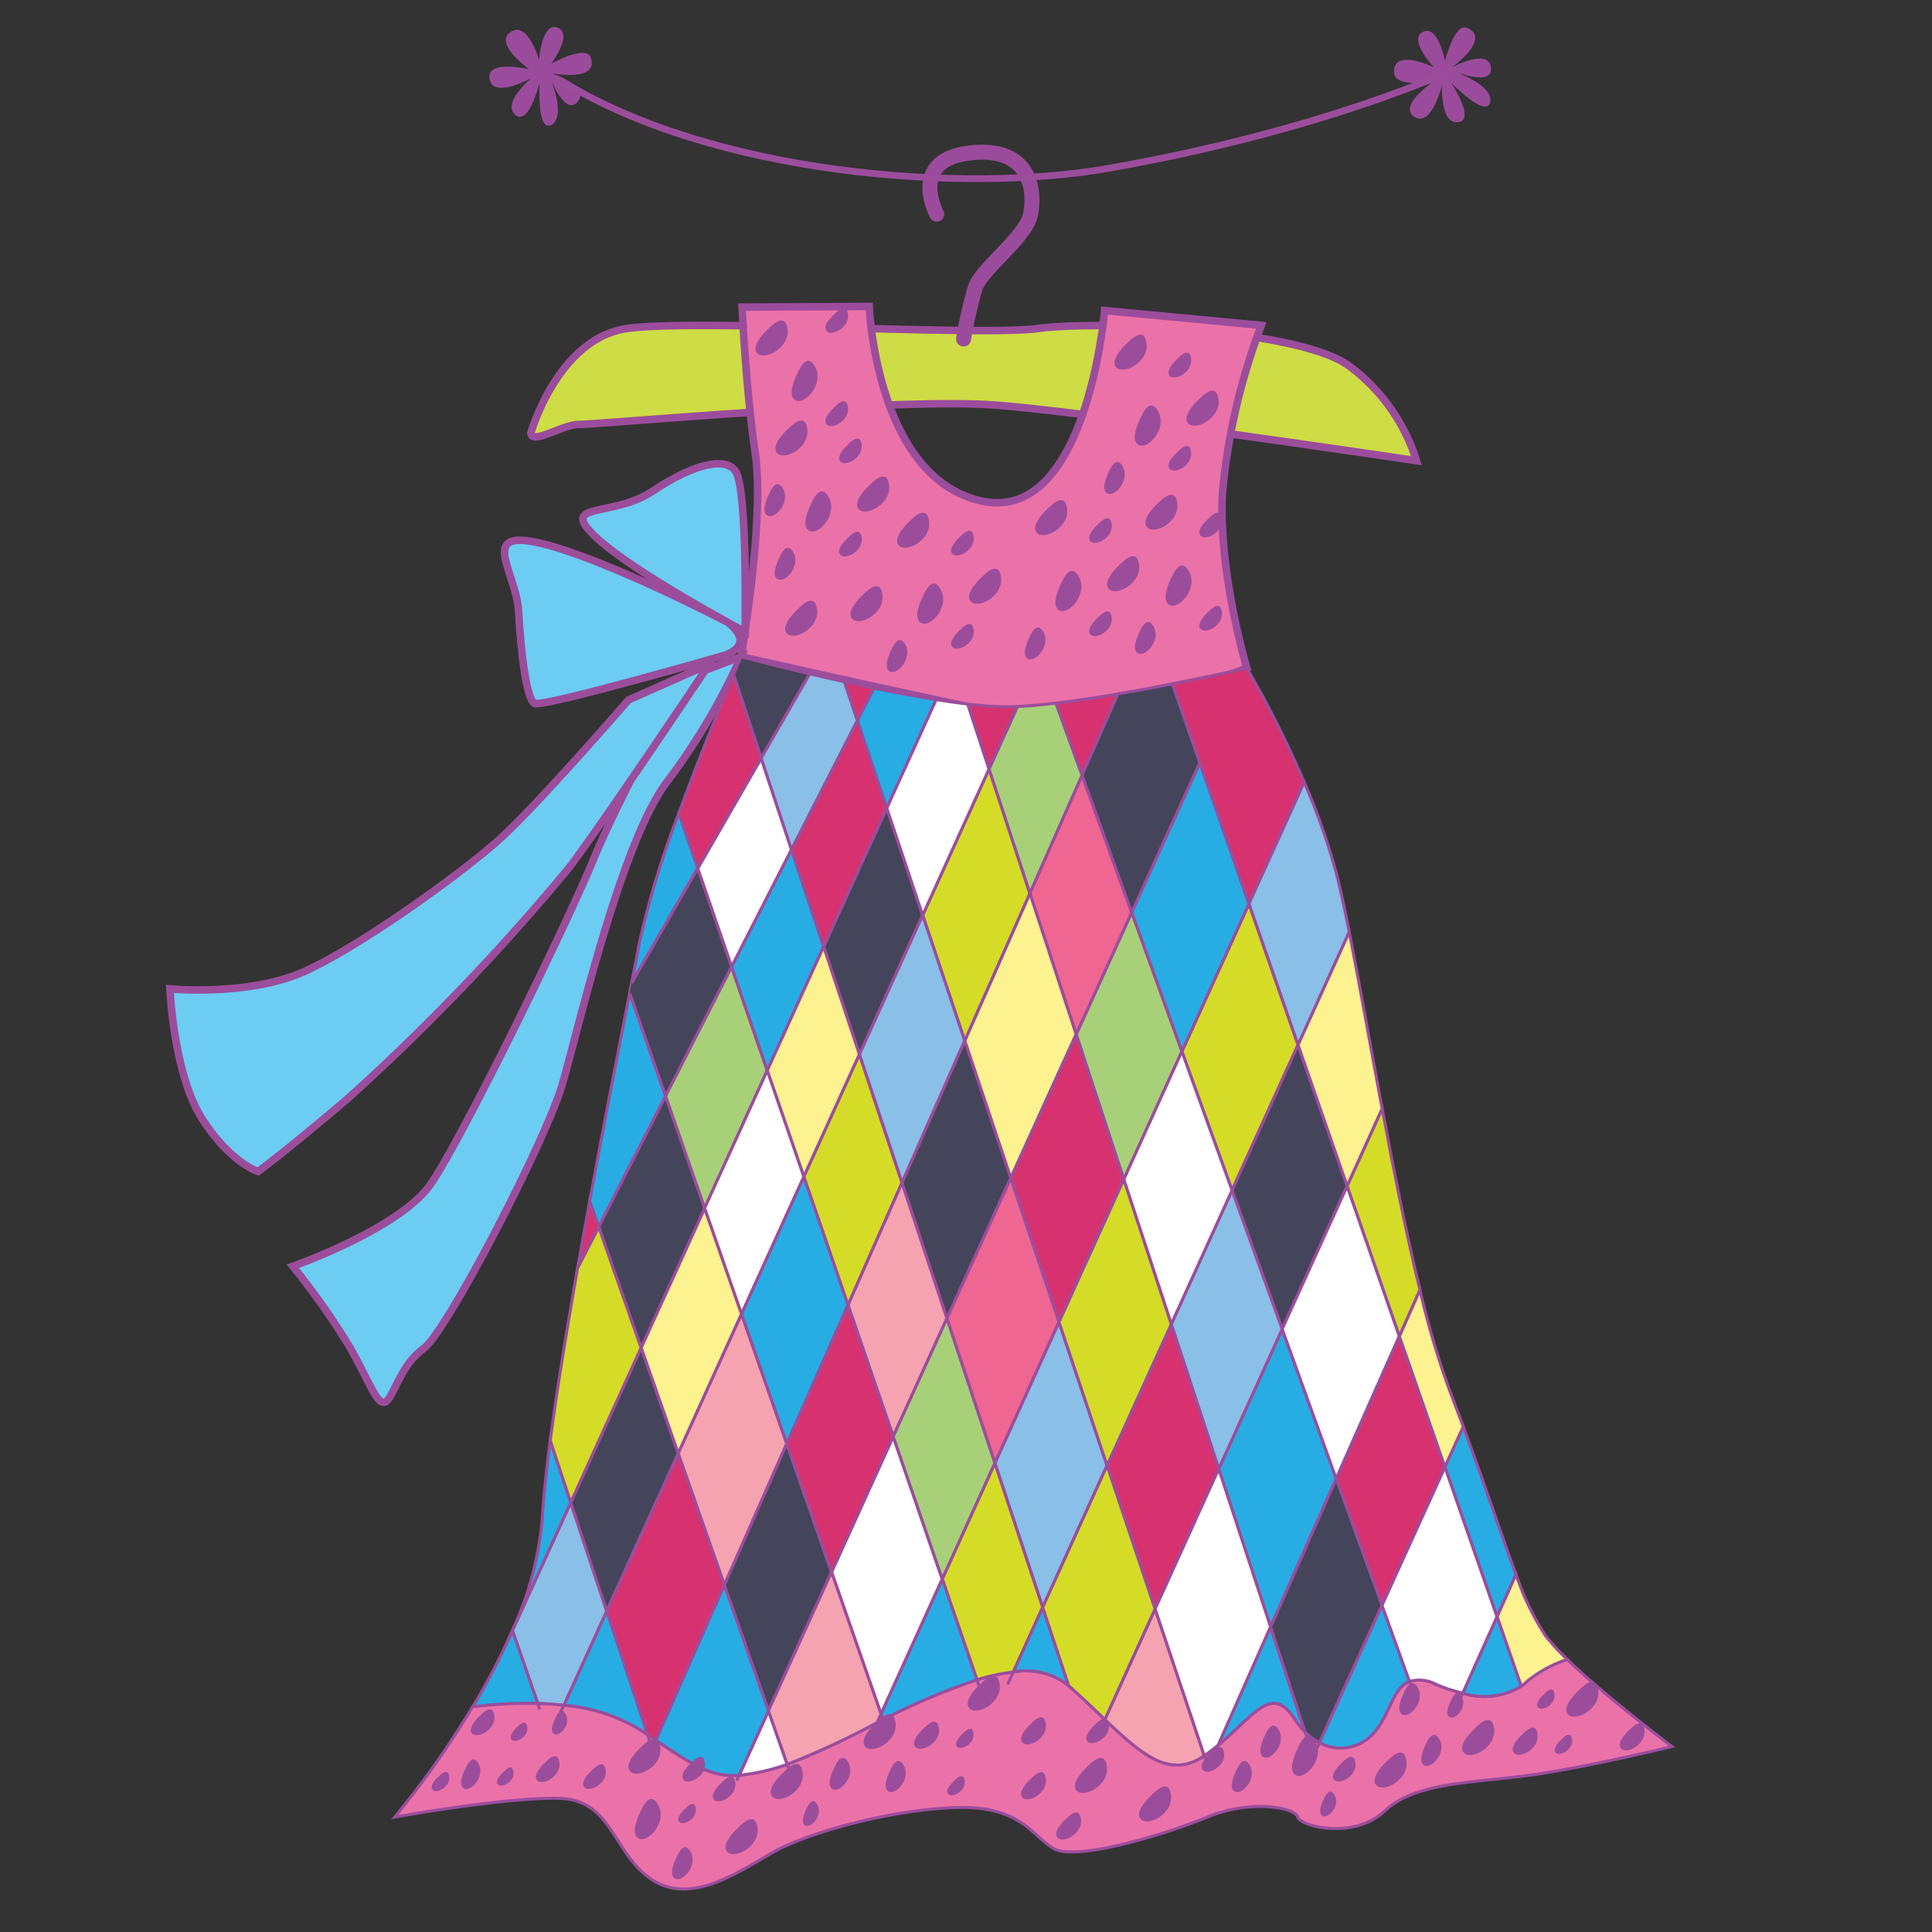 <svg id="word" xmlns="http://www.w3.org/2000/svg" viewBox="0 0 160 160"><rect x="0" y="0" width="160" height="160" fill="#333333" stroke="none"/><defs><style>.cls-1{fill:#cedc45;}.cls-1,.cls-10,.cls-11,.cls-12,.cls-13,.cls-14,.cls-15,.cls-16,.cls-19,.cls-3,.cls-4,.cls-5,.cls-6,.cls-7,.cls-8,.cls-9{stroke:#9b4d9c;}.cls-1,.cls-10,.cls-11,.cls-12,.cls-13,.cls-14,.cls-15,.cls-16,.cls-19,.cls-2,.cls-3,.cls-4,.cls-5,.cls-6,.cls-7,.cls-8,.cls-9{stroke-miterlimit:10;}.cls-1,.cls-3,.cls-4{stroke-width:0.622px;}.cls-19,.cls-2{fill:none;}.cls-2{stroke:#9b4b9c;stroke-linecap:round;stroke-width:1.244px;}.cls-16,.cls-3{fill:#eb72a8;}.cls-4{fill:#6dccf2;}.cls-5{fill:#f8ed3e;}.cls-10,.cls-11,.cls-12,.cls-13,.cls-14,.cls-15,.cls-16,.cls-5,.cls-6,.cls-7,.cls-8,.cls-9{stroke-width:0.249px;}.cls-6{fill:#d4dc27;}.cls-7{fill:#27ade4;}.cls-8{fill:#a8d079;}.cls-9{fill:#ef6692;}.cls-10{fill:#44445a;}.cls-11{fill:#8abfe7;}.cls-12{fill:#fcf28f;}.cls-13{fill:#fff;}.cls-14{fill:#d7326f;}.cls-15{fill:#f5a3b1;}.cls-17{fill:#9b4d9c;}.cls-18{fill:#9b4b9c;}.cls-19{stroke-width:0.56px;}</style></defs><path class="cls-1" d="M43.96,35.864s2.241-7.86,8-8.664,29.417.661,34.079,0,21.232,0,25.6,3.041a15.524,15.524,0,0,1,5.666,7.914s-26.749-4-34.946-4.613-33,1.625-34.376,1.607S44.043,36.877,43.96,35.864Z"/><path class="cls-2" d="M77.575,17.737s-2.378-4.425,2.646-5.058c5.166-.65,5.54,3.146,5.116,5.1s-4.057,4.44-4.587,6.1a37.834,37.834,0,0,0-.952,4.19"/><path class="cls-3" d="M61.458,25.435l10.526-.055s.577,14.2,9.308,16.113S91.477,25.717,91.477,25.717l12.978,1.227a52.184,52.184,0,0,0-3.221,13.912c-.339,6.593,2.024,14.472,2.024,14.472s-13.181,5.2-20.3,3.767-21.588-4.711-21.588-4.711,1.975-11.331,1.181-16.8S61.458,25.435,61.458,25.435Z"/><path class="cls-4" d="M61.718,48.535s.025-8.2-.787-9.483-3.508-.626-6.869,1.617-7.829.835-4.775,3.759,12.431,7.9,12.431,7.9Z"/><path class="cls-4" d="M60.2,54.21S44.942,58.62,44.26,58.243s-1.125-4.308-1.312-7.61-3.5-6.947,1.966-5.607,15.352,6.515,15.352,6.515S62.608,53.163,60.2,54.21Z"/><path class="cls-4" d="M56.705,56.146S51.3,65.934,49.133,71.214,38.247,94.351,35.669,98.062s-11.415,6.806-11.415,6.806a61.844,61.844,0,0,1,4.716,6.7c1.642,2.9,2.255,4.831,2.927,4.545s1.218-3.016,3.172-4.424S45.256,94.346,46.583,89.749s4.893-20.114,8.688-25.044a53.875,53.875,0,0,0,6.1-10.321Z"/><path class="cls-4" d="M52.053,57.963s-7.541,8.711-10.7,11.553-11.579,8.9-16.179,10.952-11.1,1.426-11.1,1.426.307,7.081,2.659,10.75,4.642,4.372,4.642,4.372,2.173-1.568,7.45-6.058A181.9,181.9,0,0,0,47.157,71.826C50.142,67.874,58.743,55,58.743,55Z"/><path class="cls-5" d="M52.146,82.234c.055-.277.108-.55.159-.811"/><path class="cls-5" d="M42.031,135.931c.105-.228.21-.455.311-.684Z"/><polygon class="cls-6" points="102.032 98.575 107.499 86.535 103.433 74.847 97.878 87.079 102.032 98.575"/><polygon class="cls-7" points="103.433 74.847 99.364 63.152 93.718 75.563 97.878 87.079 103.433 74.847"/><polygon class="cls-8" points="93.066 97.678 97.878 87.079 93.718 75.563 89.123 85.661 93.066 97.678"/><polygon class="cls-9" points="93.718 75.563 89.61 64.194 85.29 73.977 89.123 85.661 93.718 75.563"/><polygon class="cls-10" points="106.185 110.071 111.566 98.223 107.499 86.535 102.032 98.575 106.185 110.071"/><polygon class="cls-7" points="100.93 121.646 105.225 134.737 110.662 122.462 106.185 110.071 100.93 121.646"/><polygon class="cls-11" points="102.032 98.575 96.998 109.662 100.93 121.646 106.185 110.071 102.032 98.575"/><polygon class="cls-12" points="83.707 97.567 89.123 85.661 85.29 73.977 79.895 86.192 83.707 97.567"/><polygon class="cls-13" points="110.662 122.462 115.891 110.655 111.566 98.223 106.185 110.071 110.662 122.462"/><path class="cls-7" d="M46.7,141.228a14.428,14.428,0,0,1,6.268,2l.678.448-3.4-10.263Z"/><polygon class="cls-12" points="61.414 108.819 58.357 100.05 53.093 111.619 56.165 120.378 61.414 108.819"/><polygon class="cls-10" points="55.117 90.757 49.578 101.598 53.093 111.619 58.357 100.05 55.117 90.757"/><path class="cls-11" d="M47.267,124.424l-4.832,10.618,2.1,6.036c.711.021,1.435.068,2.159.15l3.547-7.811Z"/><polygon class="cls-10" points="56.165 120.378 53.093 111.619 47.267 124.424 50.245 133.417 56.165 120.378"/><polygon class="cls-8" points="63.541 88.657 60.583 80.061 55.117 90.757 58.357 100.05 63.541 88.657"/><polygon class="cls-7" points="68.211 78.394 65.545 70.349 60.583 80.061 63.541 88.657 68.211 78.394"/><polygon class="cls-10" points="71.172 87.328 76.411 75.792 73.435 66.912 68.211 78.394 71.172 87.328"/><polygon class="cls-6" points="85.29 73.977 81.911 63.679 76.411 75.792 79.895 86.192 85.29 73.977"/><polygon class="cls-11" points="74.697 97.962 79.895 86.192 76.411 75.792 71.172 87.328 74.697 97.962"/><polygon class="cls-14" points="91.682 121.369 95.662 133.247 100.93 121.646 96.998 109.662 91.682 121.369"/><polygon class="cls-14" points="73.435 66.912 71.006 59.661 65.545 70.349 68.211 78.394 73.435 66.912"/><polygon class="cls-10" points="83.707 97.567 79.895 86.192 74.697 97.962 78.419 109.189 83.707 97.567"/><polygon class="cls-12" points="71.172 87.328 68.211 78.394 63.541 88.657 66.571 97.462 71.172 87.328"/><polygon class="cls-14" points="93.066 97.678 89.123 85.661 83.707 97.567 87.702 109.491 93.066 97.678"/><polygon class="cls-6" points="70.227 108.085 74.697 97.962 71.172 87.328 66.571 97.462 70.227 108.085"/><polygon class="cls-15" points="73.972 118.965 78.419 109.189 74.697 97.962 70.227 108.085 73.972 118.965"/><path class="cls-5" d="M54.014,144.8l.3-.674c-.214-.143-.437-.29-.668-.443Z"/><polygon class="cls-13" points="102.032 98.575 97.878 87.079 93.066 97.678 96.998 109.662 102.032 98.575"/><polygon class="cls-13" points="63.038 62.787 57.78 71.917 60.583 80.061 65.545 70.349 63.038 62.787"/><polygon class="cls-14" points="114.452 132.951 119.664 121.501 115.891 110.655 110.662 122.462 114.452 132.951"/><polygon class="cls-15" points="61.414 108.819 56.165 120.378 59.987 131.272 65.159 119.561 61.414 108.819"/><polygon class="cls-9" points="83.707 97.567 78.419 109.189 82.394 121.181 87.702 109.491 83.707 97.567"/><polygon class="cls-13" points="68.865 130.19 72.964 141.948 78.037 130.776 73.972 118.965 68.865 130.19"/><polygon class="cls-8" points="73.972 118.965 78.037 130.776 82.394 121.181 78.419 109.189 73.972 118.965"/><polygon class="cls-11" points="82.394 121.181 86.349 133.113 91.682 121.369 87.702 109.491 82.394 121.181"/><polygon class="cls-6" points="93.066 97.678 87.702 109.491 91.682 121.369 96.998 109.662 93.066 97.678"/><polygon class="cls-13" points="63.541 88.657 58.357 100.05 61.414 108.819 66.571 97.462 63.541 88.657"/><polygon class="cls-7" points="70.227 108.085 66.571 97.462 61.414 108.819 65.159 119.561 70.227 108.085"/><polygon class="cls-10" points="59.987 131.272 63.638 141.679 68.865 130.19 65.159 119.561 59.987 131.272"/><polygon class="cls-14" points="70.227 108.085 65.159 119.561 68.865 130.19 73.972 118.965 70.227 108.085"/><path class="cls-8" d="M85.29,73.977l4.32-9.783-2.155-5.965c-1.156.138-2.24.237-3.2.281l-2.347,5.169Z"/><path class="cls-13" d="M76.411,75.792l5.5-12.113-1.762-5.37c-.834-.1-1.718-.222-2.632-.368l-4.082,8.971Z"/><path class="cls-7" d="M73.435,66.912l4.082-8.971c-1.664-.266-3.423-.6-5.144-.955l-1.367,2.675Z"/><path class="cls-14" d="M56.165,120.378l-5.92,13.039,3.4,10.263c.231.153.454.3.668.443l5.675-12.851Z"/><path class="cls-10" d="M67.058,55.805c-3.3-.779-5.69-1.421-5.69-1.421s-.235.547-.625,1.478l2.295,6.925Z"/><path class="cls-11" d="M65.545,70.349l5.461-10.688-1.072-3.2c-1.007-.223-1.974-.446-2.876-.659l-4.02,6.982Z"/><path class="cls-14" d="M92.58,57.469c-1.74.3-3.5.566-5.125.76l2.155,5.965Z"/><path class="cls-10" d="M93.718,75.563l5.646-12.411L97.1,56.633c-1.409.278-2.951.568-4.516.836l-2.97,6.725Z"/><path class="cls-14" d="M99.364,63.152l4.069,11.695,4.574-10.074a89.458,89.458,0,0,0-4.749-9.445s-2.66.615-6.162,1.3l2.268,6.519"/><path class="cls-14" d="M84.258,58.51c-.163.008-.325.015-.479.019a26.469,26.469,0,0,1-3.63-.22l1.762,5.37Z"/><path class="cls-11" d="M107.5,86.535l4.244-9.346c-.392-1.969-.755-3.649-1.089-4.92a54.761,54.761,0,0,0-2.647-7.5l-4.574,10.074Z"/><path class="cls-14" d="M63.038,62.787l-2.295-6.925c-.952,2.27-2.831,6.842-4.531,11.5l1.568,4.555Z"/><path class="cls-5" d="M42.433,135.035c-.031.071-.06.142-.091.212l.093-.205Z"/><path class="cls-7" d="M44.539,141.078l-2.1-6.036-.093.205c-.1.229-.206.456-.311.684l-.078.171.078-.171a57.841,57.841,0,0,1-2.887,5.427A36.082,36.082,0,0,1,44.539,141.078Z"/><path class="cls-7" d="M56.212,67.362a76.833,76.833,0,0,0-3.246,10.631c-.159.853-.386,2.024-.661,3.43l5.475-9.506Z"/><path class="cls-16" d="M88.5,139.6l-.06-.054a5.682,5.682,0,0,0-4.522-1.086L83.45,139.5l.469-1.033a16.428,16.428,0,0,0-3.014.648l.355,1.03-.355-1.03a53.417,53.417,0,0,0-7.779,3.3l.1.289-.1-.289-.484.241-.226.5.226-.5a67.275,67.275,0,0,1-7.448,3.461l.325.926-.325-.926c-.065.022-.134.047-.2.067a17.251,17.251,0,0,1-3.789.834l-.2.451.2-.451c-2.315.159-3.731-.79-6.9-2.9l-.3.674-.37-1.117-.678-.448a14.428,14.428,0,0,0-6.268-2l-.416.915.416-.915c-.724-.082-1.448-.129-2.159-.15l.173.494-.173-.494a36.082,36.082,0,0,0-5.4.28,75.567,75.567,0,0,1-6.439,9.127s9.231-1.673,13.635-1.553,4.411,4.565,7.646,6.722,7.181-.622,10.006-2.231,9.5-3.509,15.043-3.724,6.437,2.359,8.244,3.4,9.105-1.117,12.731-2.617,7.263-.784,7.479,0,4.667,1.911,7.244-.538,7.793-2.3,12.491-3,11.25-2.3,11.25-2.3-5.451-4.111-8.674-7.217a10.516,10.516,0,0,0-3.277,1.767,3.949,3.949,0,0,1-.545.455"/><path class="cls-16" d="M125.978,139.647a5.883,5.883,0,0,1-4.841.569l-.31.694.31-.694a13.509,13.509,0,0,1-2.2-.721,2.939,2.939,0,0,0-2.21-.248l.323.895-.323-.895c-1.328.507-1.6,2.531-2.729,3.985a3.673,3.673,0,0,1-4.723,1.089l-.217.476.217-.476a4.888,4.888,0,0,1-1.2-.9l.3.9-.3-.9a6.758,6.758,0,0,1-.866-1.084c-1.892-2.908-3.356-.272-6.318,2.187l-.443,1,.443-1c-.342.284-.7.567-1.085.837-.023.017-.046.026-.07.043l.272.81-.272-.81c-2.836,1.932-5.109-.027-8.231-3l-.34.749.34-.749c-.917-.873-1.9-1.828-3-2.8"/><path class="cls-7" d="M47.267,124.424l-1.7-5.127c-.327,2.5-.559,4.7-.654,6.447a27.727,27.727,0,0,1-2.481,9.291l0,.007Z"/><path class="cls-7" d="M55.117,90.757l-2.971-8.523c-.851,4.347-2.092,10.637-3.312,17.244l.744,2.12Z"/><polyline class="cls-10" points="52.146 82.234 55.117 90.757 60.583 80.061 57.78 71.917 52.305 81.423"/><path class="cls-6" d="M53.093,111.619,49.578,101.6l-1.743,3.413c-.9,5.1-1.718,10.106-2.267,14.286l1.7,5.127Z"/><path class="cls-14" d="M48.834,99.478c-.338,1.834-.674,3.688-1,5.533l1.743-3.413Z"/><path class="cls-14" d="M72.373,56.986c-.827-.171-1.644-.346-2.439-.522l1.072,3.2Z"/><path class="cls-6" d="M82.394,121.181l-4.357,9.6,2.868,8.336a16.428,16.428,0,0,1,3.014-.648l2.43-5.351Z"/><path class="cls-7" d="M83.919,138.464a5.682,5.682,0,0,1,4.522,1.086l.06.054-2.152-6.491Z"/><path class="cls-12" d="M111.566,98.223l2.9-6.394c-1.013-5.4-1.928-10.624-2.726-14.64L107.5,86.535Z"/><path class="cls-15" d="M91.5,142.405c3.122,2.972,5.395,4.931,8.231,3l-4.073-12.157Z"/><path class="cls-13" d="M100.93,121.646l-5.268,11.6L99.735,145.4c.024-.017.047-.026.07-.043.386-.27.743-.553,1.085-.837l4.335-9.787Z"/><path class="cls-7" d="M72.964,141.948l.162.467a53.417,53.417,0,0,1,7.779-3.3l-2.868-8.336Z"/><path class="cls-13" d="M61.208,147.018A17.251,17.251,0,0,0,65,146.184c.063-.02.132-.045.2-.067l-1.556-4.438Z"/><path class="cls-7" d="M59.987,131.272l-5.675,12.851c3.165,2.105,4.581,3.054,6.9,2.9l2.43-5.339Z"/><path class="cls-5" d="M72.642,142.656l.484-.241-.162-.467Z"/><path class="cls-15" d="M68.865,130.19l-5.227,11.489,1.556,4.438a67.275,67.275,0,0,0,7.448-3.461l.322-.708Z"/><path class="cls-6" d="M91.682,121.369l-5.333,11.744L88.5,139.6c1.1.973,2.086,1.928,3,2.8l4.158-9.158Z"/><path class="cls-12" d="M125.978,139.647a3.949,3.949,0,0,0,.545-.455,10.516,10.516,0,0,1,3.277-1.767,17.278,17.278,0,0,1-1.82-1.978,22.255,22.255,0,0,1-2.434-5.075l-1.573,3.513Z"/><path class="cls-12" d="M119.664,121.5l1.522-3.342c-.341-.918-.694-1.858-1.073-2.838a72.034,72.034,0,0,1-2.522-8.5l-1.7,3.839Z"/><path class="cls-7" d="M100.89,144.524c2.962-2.459,4.426-5.095,6.318-2.187a6.758,6.758,0,0,0,.866,1.084l-2.849-8.684Z"/><path class="cls-6" d="M115.891,110.655l1.7-3.839c-1.118-4.587-2.163-9.87-3.122-14.987l-2.9,6.394Z"/><path class="cls-7" d="M123.973,133.885l1.573-3.513c-1.157-3.067-2.488-7.169-4.36-12.213l-1.522,3.342Z"/><path class="cls-10" d="M110.662,122.462l-5.437,12.275,2.849,8.684a4.888,4.888,0,0,0,1.2.9l5.177-11.37Z"/><path class="cls-7" d="M121.137,140.216a5.883,5.883,0,0,0,4.841-.569l-2-5.762Z"/><path class="cls-7" d="M109.275,144.321A3.673,3.673,0,0,0,114,143.232c1.125-1.454,1.4-3.478,2.729-3.985l-2.275-6.3Z"/><path class="cls-13" d="M119.664,121.5l-5.212,11.45,2.275,6.3a2.939,2.939,0,0,1,2.21.248,13.509,13.509,0,0,0,2.2.721l2.836-6.331Z"/><path class="cls-17" d="M65.227,35.553c.227-.22,1.453-1.536,1.638,0s-1.91,2.632-2.509,1.974S65.227,35.553,65.227,35.553Z"/><path class="cls-17" d="M67.13,41.805c.133-.285.809-1.952,1.53-.584s-.846,3.141-1.64,2.739S67.13,41.805,67.13,41.805Z"/><path class="cls-17" d="M70.206,36.833c.16-.155,1.025-1.084,1.156,0s-1.348,1.858-1.771,1.393S70.206,36.833,70.206,36.833Z"/><path class="cls-17" d="M71.993,40.193c.227-.219,1.453-1.535,1.638,0s-1.91,2.633-2.509,1.975S71.993,40.193,71.993,40.193Z"/><path class="cls-17" d="M64.509,46.255c.106-.228.644-1.554,1.218-.465s-.673,2.5-1.305,2.18S64.509,46.255,64.509,46.255Z"/><path class="cls-17" d="M70.206,44.552c.16-.155,1.025-1.084,1.156,0s-1.348,1.858-1.771,1.394S70.206,44.552,70.206,44.552Z"/><path class="cls-17" d="M75.306,43.191c.227-.22,1.453-1.536,1.638,0s-1.91,2.632-2.509,1.974S75.306,43.191,75.306,43.191Z"/><path class="cls-17" d="M76.4,49.443c.134-.286.81-1.953,1.531-.584S77.088,52,76.294,51.6,76.4,49.443,76.4,49.443Z"/><path class="cls-17" d="M79.48,44.47c.16-.154,1.025-1.083,1.156,0s-1.349,1.858-1.771,1.394S79.48,44.47,79.48,44.47Z"/><path class="cls-17" d="M81.267,47.831c.226-.219,1.452-1.535,1.638,0s-1.911,2.633-2.509,1.974S81.267,47.831,81.267,47.831Z"/><path class="cls-17" d="M73.783,53.893c.106-.228.644-1.555,1.218-.465s-.674,2.5-1.306,2.18S73.783,53.893,73.783,53.893Z"/><path class="cls-17" d="M79.48,52.19c.16-.155,1.025-1.084,1.156,0s-1.349,1.858-1.771,1.393S79.48,52.19,79.48,52.19Z"/><path class="cls-17" d="M86.74,42.151c.227-.219,1.453-1.535,1.638,0s-1.91,2.633-2.509,1.975S86.74,42.151,86.74,42.151Z"/><path class="cls-17" d="M87.837,48.4c.134-.286.81-1.953,1.531-.584s-.846,3.14-1.64,2.739S87.837,48.4,87.837,48.4Z"/><path class="cls-17" d="M90.914,43.431c.16-.155,1.025-1.084,1.156,0s-1.349,1.858-1.771,1.394S90.914,43.431,90.914,43.431Z"/><path class="cls-17" d="M92.7,46.792c.226-.219,1.453-1.535,1.638,0s-1.911,2.632-2.509,1.974S92.7,46.792,92.7,46.792Z"/><path class="cls-17" d="M85.217,52.853c.106-.227.644-1.554,1.218-.465s-.673,2.5-1.306,2.181S85.217,52.853,85.217,52.853Z"/><path class="cls-17" d="M90.914,51.151c.16-.155,1.025-1.084,1.156,0s-1.349,1.858-1.771,1.393S90.914,51.151,90.914,51.151Z"/><path class="cls-17" d="M93.314,28.448c.226-.22,1.452-1.536,1.638,0s-1.911,2.632-2.509,1.974S93.314,28.448,93.314,28.448Z"/><path class="cls-17" d="M94.411,34.7c.133-.286.809-1.953,1.53-.584s-.846,3.14-1.64,2.739S94.411,34.7,94.411,34.7Z"/><path class="cls-17" d="M97.487,29.727c.16-.154,1.025-1.083,1.156,0s-1.348,1.858-1.771,1.394S97.487,29.727,97.487,29.727Z"/><path class="cls-17" d="M99.274,33.088c.227-.219,1.453-1.535,1.638,0S99,35.721,98.4,35.062,99.274,33.088,99.274,33.088Z"/><path class="cls-17" d="M91.79,39.15c.106-.228.644-1.555,1.218-.465s-.673,2.5-1.3,2.18S91.79,39.15,91.79,39.15Z"/><path class="cls-17" d="M97.487,37.447c.16-.155,1.025-1.084,1.156,0S97.3,39.305,96.872,38.84,97.487,37.447,97.487,37.447Z"/><path class="cls-17" d="M95.866,41.7c.227-.219,1.453-1.536,1.638,0S95.594,44.327,95,43.669,95.866,41.7,95.866,41.7Z"/><path class="cls-17" d="M96.963,47.947c.133-.285.809-1.952,1.53-.584s-.846,3.141-1.64,2.74S96.963,47.947,96.963,47.947Z"/><path class="cls-17" d="M100.039,42.975c.16-.155,1.026-1.084,1.156,0s-1.348,1.858-1.771,1.393S100.039,42.975,100.039,42.975Z"/><path class="cls-17" d="M71.445,49.274c.227-.22,1.453-1.536,1.638,0s-1.91,2.632-2.509,1.974S71.445,49.274,71.445,49.274Z"/><path class="cls-17" d="M94.342,52.4c.107-.228.645-1.554,1.218-.465s-.673,2.5-1.305,2.18S94.342,52.4,94.342,52.4Z"/><path class="cls-17" d="M100.039,50.694c.16-.155,1.026-1.084,1.156,0s-1.348,1.858-1.771,1.394S100.039,50.694,100.039,50.694Z"/><path class="cls-17" d="M63.583,27.272c.227-.219,1.453-1.535,1.638,0s-1.91,2.632-2.509,1.974S63.583,27.272,63.583,27.272Z"/><path class="cls-17" d="M66,31c.133-.285.809-1.952,1.53-.584s-.846,3.141-1.64,2.74S66,31,66,31Z"/><path class="cls-17" d="M69.073,26.032c.16-.155,1.025-1.084,1.156,0s-1.348,1.858-1.771,1.393S69.073,26.032,69.073,26.032Z"/><path class="cls-17" d="M66.033,50.483c.226-.219,1.452-1.535,1.638,0s-1.911,2.632-2.509,1.974S66.033,50.483,66.033,50.483Z"/><path class="cls-17" d="M63.653,40.981c.106-.227.644-1.554,1.218-.465s-.673,2.5-1.3,2.181S63.653,40.981,63.653,40.981Z"/><path class="cls-17" d="M69.073,33.751c.16-.155,1.025-1.084,1.156,0s-1.348,1.858-1.771,1.394S69.073,33.751,69.073,33.751Z"/><path class="cls-17" d="M39.735,142.1c.167-.162,1.072-1.134,1.209,0s-1.41,1.943-1.852,1.457S39.735,142.1,39.735,142.1Z"/><path class="cls-17" d="M38.514,146.53c.1-.211.6-1.442,1.129-.432s-.624,2.319-1.21,2.023S38.514,146.53,38.514,146.53Z"/><path class="cls-17" d="M42.816,143.046c.118-.115.757-.8.853,0s-.995,1.371-1.307,1.028S42.816,143.046,42.816,143.046Z"/><path class="cls-17" d="M45.119,145.983c.167-.162,1.072-1.133,1.209,0s-1.41,1.944-1.852,1.458S45.119,145.983,45.119,145.983Z"/><path class="cls-17" d="M45.964,142.348c.079-.168.476-1.147.9-.343s-.5,1.846-.964,1.61S45.964,142.348,45.964,142.348Z"/><path class="cls-17" d="M41.676,146.754c.118-.114.757-.8.854,0s-1,1.372-1.308,1.029S41.676,146.754,41.676,146.754Z"/><path class="cls-17" d="M53.052,144.727c.227-.22,1.453-1.536,1.638,0s-1.91,2.632-2.509,1.974S53.052,144.727,53.052,144.727Z"/><path class="cls-17" d="M53.005,150.106c.133-.286.809-1.953,1.53-.584s-.846,3.14-1.64,2.739S53.005,150.106,53.005,150.106Z"/><path class="cls-17" d="M57.225,146.007c.16-.155,1.026-1.084,1.157,0s-1.349,1.858-1.772,1.393S57.225,146.007,57.225,146.007Z"/><path class="cls-17" d="M64.841,146.82c.227-.219,1.453-1.535,1.638,0s-1.91,2.632-2.509,1.974S64.841,146.82,64.841,146.82Z"/><path class="cls-17" d="M56,153.866c.106-.227.644-1.554,1.218-.465s-.673,2.5-1.305,2.18S56,153.866,56,153.866Z"/><path class="cls-17" d="M49.007,146.622c.16-.155,1.025-1.084,1.156,0s-1.349,1.858-1.771,1.393S49.007,146.622,49.007,146.622Z"/><path class="cls-17" d="M72.528,142.682c.227-.219,1.453-1.535,1.638,0s-1.91,2.633-2.509,1.975S72.528,142.682,72.528,142.682Z"/><path class="cls-17" d="M107.435,144.856c.133-.286.809-1.953,1.53-.585s-.846,3.141-1.64,2.74S107.435,144.856,107.435,144.856Z"/><path class="cls-17" d="M90.677,142.833c.16-.155,1.025-1.084,1.156,0s-1.348,1.858-1.771,1.393S90.677,142.833,90.677,142.833Z"/><path class="cls-17" d="M81.153,139.5c.227-.219,1.453-1.536,1.638,0s-1.91,2.632-2.509,1.974S81.153,139.5,81.153,139.5Z"/><path class="cls-17" d="M69.056,146.46c.107-.228.645-1.555,1.218-.465s-.673,2.5-1.305,2.18S69.056,146.46,69.056,146.46Z"/><path class="cls-17" d="M100.219,145.2c.16-.155,1.026-1.084,1.157,0s-1.349,1.857-1.772,1.393S100.219,145.2,100.219,145.2Z"/><path class="cls-17" d="M76.489,143.145c.176-.17,1.127-1.191,1.271,0s-1.482,2.043-1.947,1.532S76.489,143.145,76.489,143.145Z"/><path class="cls-17" d="M73.682,146.7c.1-.222.628-1.515,1.187-.453s-.656,2.437-1.272,2.125S73.682,146.7,73.682,146.7Z"/><path class="cls-17" d="M79.727,143.571c.124-.12.8-.841.9,0s-1.046,1.441-1.374,1.081S79.727,143.571,79.727,143.571Z"/><path class="cls-17" d="M85.343,142.783c.176-.17,1.127-1.192,1.271,0s-1.482,2.042-1.947,1.532S85.343,142.783,85.343,142.783Z"/><path class="cls-17" d="M66.761,149.853c.082-.176.5-1.206.945-.361s-.523,1.94-1.013,1.692S66.761,149.853,66.761,149.853Z"/><path class="cls-17" d="M79,147.492c.124-.12.8-.841.9,0s-1.047,1.441-1.375,1.081S79,147.492,79,147.492Z"/><path class="cls-17" d="M90.032,146.318c.227-.22,1.453-1.536,1.638,0s-1.91,2.632-2.509,1.974S90.032,146.318,90.032,146.318Z"/><path class="cls-17" d="M95.344,148.679c.227-.219,1.453-1.535,1.638,0s-1.91,2.633-2.509,1.974S95.344,148.679,95.344,148.679Z"/><path class="cls-17" d="M59.743,147.646c.16-.155,1.025-1.084,1.156,0s-1.348,1.858-1.771,1.394S59.743,147.646,59.743,147.646Z"/><path class="cls-17" d="M61.1,151.388c.226-.219,1.452-1.536,1.638,0s-1.911,2.632-2.51,1.974S61.1,151.388,61.1,151.388Z"/><path class="cls-17" d="M104.716,143.8c.106-.227.644-1.554,1.218-.465s-.673,2.5-1.3,2.181S104.716,143.8,104.716,143.8Z"/><path class="cls-17" d="M88.254,150.663c.176-.17,1.127-1.191,1.271,0s-1.482,2.043-1.947,1.532S88.254,150.663,88.254,150.663Z"/><path class="cls-17" d="M102.345,146.7c.1-.222.628-1.515,1.187-.453s-.656,2.437-1.272,2.125S102.345,146.7,102.345,146.7Z"/><path class="cls-17" d="M56.721,149.8c.124-.12.8-.841.9,0s-1.046,1.441-1.374,1.081S56.721,149.8,56.721,149.8Z"/><path class="cls-17" d="M85.343,147.328c.176-.17,1.127-1.192,1.271,0s-1.482,2.042-1.947,1.532S85.343,147.328,85.343,147.328Z"/><path class="cls-17" d="M109.6,149.058c.082-.176.5-1.206.945-.36s-.522,1.939-1.013,1.691S109.6,149.058,109.6,149.058Z"/><path class="cls-17" d="M36.3,147.145c.124-.12.8-.841.9,0s-1.046,1.441-1.374,1.081S36.3,147.145,36.3,147.145Z"/><path class="cls-17" d="M114.846,145.865c.226-.22,1.452-1.536,1.638,0s-1.911,2.632-2.509,1.974S114.846,145.865,114.846,145.865Z"/><path class="cls-17" d="M122.1,143.178c.226-.219,1.453-1.535,1.638,0s-1.911,2.633-2.509,1.975S122.1,143.178,122.1,143.178Z"/><path class="cls-17" d="M111.1,146.007c.16-.155,1.026-1.084,1.156,0s-1.348,1.858-1.771,1.393S111.1,146.007,111.1,146.007Z"/><path class="cls-17" d="M130.729,140c.226-.219,1.452-1.535,1.638,0s-1.911,2.632-2.51,1.974S130.729,140,130.729,140Z"/><path class="cls-17" d="M116.222,140.276c.106-.227.644-1.554,1.218-.465s-.673,2.5-1.3,2.181S116.222,140.276,116.222,140.276Z"/><path class="cls-17" d="M126.065,143.642c.176-.171,1.127-1.192,1.271,0s-1.483,2.042-1.947,1.531S126.065,143.642,126.065,143.642Z"/><path class="cls-17" d="M118.043,144.537c.1-.222.627-1.515,1.187-.454s-.656,2.437-1.273,2.126S118.043,144.537,118.043,144.537Z"/><path class="cls-17" d="M129.3,144.067c.124-.12.8-.841.9,0s-1.046,1.442-1.374,1.081S129.3,144.067,129.3,144.067Z"/><path class="cls-17" d="M134.919,143.279c.176-.17,1.127-1.192,1.271,0s-1.482,2.042-1.947,1.532S134.919,143.279,134.919,143.279Z"/><path class="cls-17" d="M120.127,140.889c.082-.176.5-1.206.945-.361s-.522,1.94-1.013,1.692S120.127,140.889,120.127,140.889Z"/><path class="cls-17" d="M127.844,140.32c.124-.12.8-.841.9,0s-1.046,1.441-1.374,1.081S127.844,140.32,127.844,140.32Z"/><path class="cls-18" d="M118.742,5.574s-2.167-2.312-.9-2.933,1.824,2.421,1.824,2.421.782-3.234,1.863-2.748c1.985.893-1.26,3.254-1.26,3.254s2.986-1.625,3.2.015-3.007.334-3.007.334,3.271,1.158,2.943,2.549-3.241-1.631-3.241-1.631,2.129,3.188.534,3.291c-1.429.093-1.28-3.039-1.28-3.039s-.833,3.384-2.209,2.634c-1.613-.88,1.556-3.012,1.556-3.012s-3.717.783-3.29-1.065C115.829,4.119,118.742,5.574,118.742,5.574Z"/><path class="cls-18" d="M44.641,4.945s.227-3.161,1.544-2.652-.539,2.983-.539,2.983,2.905-1.622,3.282-.5c.692,2.064-3.245,1.284-3.245,1.284s3.22,1.089,2.162,2.36-2.287-1.981-2.287-1.981,1.37,3.187.127,3.891-1-3.486-1-3.486-.9,3.727-2.054,2.626c-1.038-.986,1.362-3,1.362-3s-3.05,1.686-3.433.166c-.449-1.781,3.267-.9,3.267-.9s-3.1-2.2-1.451-3.139C43.732,1.817,44.641,4.945,44.641,4.945Z"/><path class="cls-19" d="M46.784,6.873c12.427,7.5,32.782,9.213,45,7.071C109.643,10.81,120.306,5.8,120.306,5.8"/></svg>